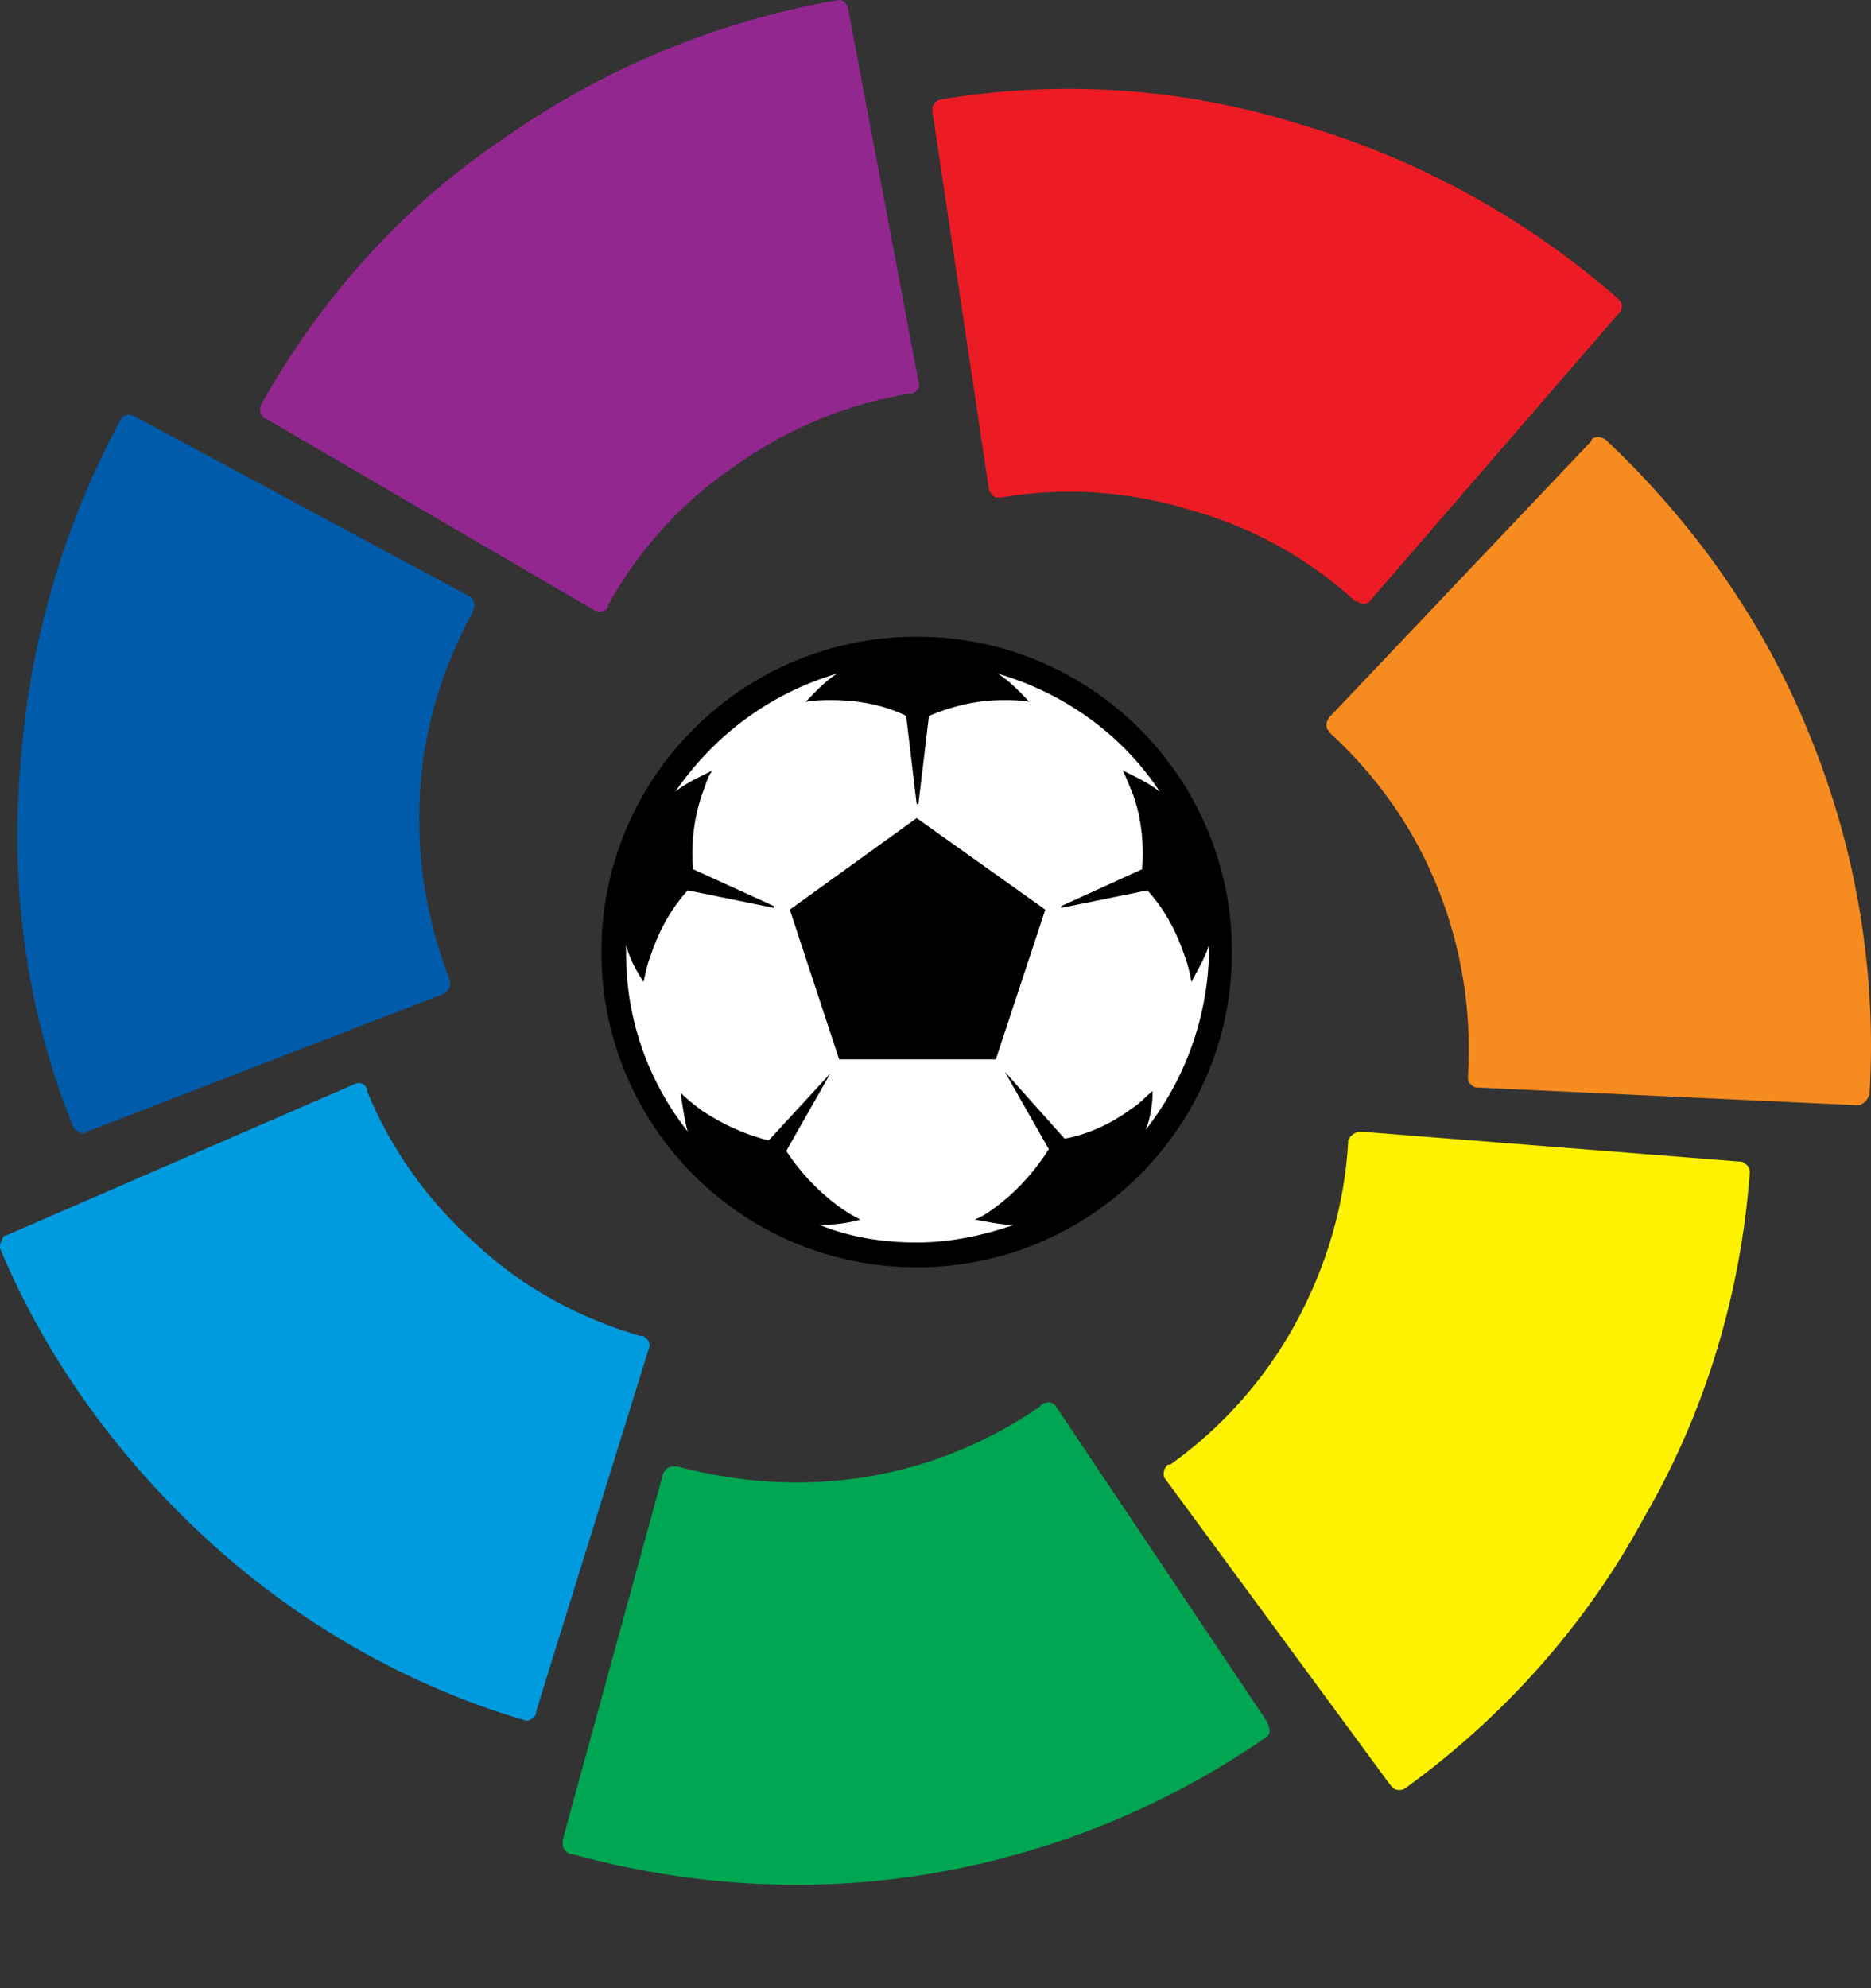 <svg xmlns="http://www.w3.org/2000/svg" width="16" height="17" fill="none" viewBox="0 0 16 17">
    <rect x="0" y="0" width="16" height="17" fill="#333333" stroke="none"/>
    <path fill="#fff" d="M7.839 5.489c-1.461 0-2.651 1.19-2.651 2.65 0 1.462 1.19 2.652 2.65 2.652 1.462 0 2.652-1.19 2.652-2.651.015-1.461-1.175-2.651-2.651-2.651z"/>
    <path fill="#92278F" d="M2.236 3.455c-.016.03-.016.06 0 .09.015.016.015.03.03.03l2.816 1.643c.03.015.06.015.09 0 .016 0 .016-.015.03-.03v-.016c.257-.466.619-.873 1.085-1.19.467-.33.964-.527 1.492-.617h.015c.015 0 .015 0 .03-.015.03-.015.045-.06.03-.09L7.251.066c0-.015-.015-.03-.015-.03-.015-.03-.045-.045-.09-.03h-.015c-.994.18-1.973.572-2.862 1.205-.843.572-1.536 1.356-2.033 2.244z"/>
    <path fill="#005BAA" d="M.624 9.631c.015.03.045.045.075.06.015 0 .03 0 .045-.015l3.043-1.175c.03-.015.06-.045.06-.075v-.045c-.195-.497-.286-1.024-.256-1.597.03-.557.196-1.084.452-1.551v-.015c0-.015.015-.015.015-.03 0-.03-.015-.076-.045-.09L1.151 3.56c-.015 0-.03-.015-.045-.015-.03 0-.06.015-.075.045C.549 4.48.247 5.489.172 6.573c-.09 1.085.075 2.124.452 3.058z"/>
    <path fill="#009BDF" d="M4.48 14.707c.03.015.06 0 .09-.03.015-.015.015-.03.015-.045l.964-3.103c.015-.03 0-.075-.03-.09-.015-.016-.015-.016-.03-.016h-.015c-.512-.15-.994-.406-1.4-.783-.423-.376-.739-.828-.935-1.31v-.015c0-.015-.015-.015-.015-.03-.03-.03-.06-.03-.09-.016L.05 10.565c-.015 0-.03.015-.03.03-.015.03-.03.06-.015.09.392.934 1.01 1.793 1.808 2.516.783.708 1.702 1.22 2.666 1.506z"/>
    <path fill="#00A651" d="M10.821 14.858c.03-.015.046-.045.03-.09 0-.016-.015-.03-.015-.046L9.03 12.026c-.015-.03-.06-.045-.09-.03-.016 0-.016 0-.03.015 0 0-.016 0-.016.015-.437.301-.934.512-1.49.603-.558.09-1.1.045-1.613-.09h-.045c-.03 0-.06.03-.075.06l-.859 3.133v.045c0 .03.03.06.06.075h.016c.979.271 2.033.346 3.087.166 1.055-.181 2.019-.588 2.847-1.16z"/>
    <path fill="#FFF200" d="M14.964 10.023c0-.03-.015-.06-.046-.076-.014-.015-.03-.015-.045-.015l-3.238-.256c-.03 0-.06.015-.09.045 0 .016-.016.016-.016.03v.016c-.03.527-.18 1.054-.451 1.551-.272.497-.648.904-1.07 1.205h-.015c-.015 0-.015.015-.03.03-.015.03-.015.076 0 .09l1.928 2.622.03.03c.03.015.06.015.09 0 .814-.588 1.537-1.371 2.049-2.32.542-.934.828-1.943.904-2.952z"/>
    <path fill="#F68B1F" d="M13.729 3.757c-.03-.015-.06-.03-.09-.015-.016 0-.031.015-.031.03l-2.244 2.365c-.016.03-.03.06-.016.09 0 .015.016.015.016.03l.015.015c.391.362.708.798.918 1.326.211.527.287 1.07.257 1.596v.045c.015.03.045.06.075.06l3.254.151c.015 0 .03 0 .045-.015.03-.015.045-.045.06-.075v-.015c.06-1.01-.105-2.064-.512-3.058-.392-.979-1.01-1.837-1.748-2.53z"/>
    <path fill="#ED1C24" d="M8.05.85c-.03 0-.06.03-.076.06v.045l.482 3.223c0 .03.03.06.06.076h.046c.527-.09 1.07-.06 1.612.105.542.15 1.024.422 1.416.783h.015c.015 0 .015.015.03.015.03.016.075 0 .09-.03l2.124-2.455c.015-.015.015-.015.015-.03.015-.03 0-.06-.03-.09-.753-.663-1.687-1.19-2.726-1.492C10.098.744 9.044.684 8.05.85z"/>
    <path fill="#000" d="M7.839 5.444c-1.491 0-2.696 1.205-2.696 2.696s1.205 2.696 2.696 2.696 2.696-1.205 2.696-2.696S9.33 5.444 7.84 5.444zM9.797 9.66c.045-.105.06-.24.06-.331-.06.045-.105.105-.18.15-.181.136-.392.226-.573.257l-.512-.573.377.663c-.106.166-.241.331-.437.482-.06.045-.12.09-.196.12.09.015.226.046.331.046-.256.09-.542.15-.828.15-.286 0-.572-.045-.829-.15.121 0 .242-.015.347-.046-.06-.03-.136-.075-.196-.12-.18-.136-.331-.301-.437-.467l.377-.663-.527.573c-.196-.046-.392-.136-.573-.256-.06-.046-.12-.09-.18-.151.015.105.03.226.06.331-.332-.421-.527-.949-.527-1.521V8.08c.03.12.09.226.15.316.015-.075.03-.15.06-.226.076-.226.181-.407.317-.557l.738.15v-.015l-.693-.316c-.015-.196 0-.407.075-.633.03-.075.045-.15.09-.21-.09.045-.225.105-.316.18.332-.482.814-.843 1.386-1.01-.105.061-.196.167-.271.242.075-.015.15-.015.226-.015.226 0 .452.045.633.135l.09.754h.015l.09-.754c.181-.075.392-.135.633-.135.075 0 .15 0 .226.015-.075-.075-.166-.18-.271-.241.572.166 1.07.527 1.386 1.01-.09-.076-.226-.136-.317-.182.03.06.06.136.09.211.076.211.091.437.076.633l-.693.316v.015l.738-.15c.136.15.241.331.317.557.03.075.045.15.06.226.045-.09.12-.211.15-.316v.075c-.015.557-.21 1.084-.542 1.506z"/>
    <path fill="#000" d="M6.754 7.778l.422 1.28h1.34l.423-1.28-1.1-.783-1.085.783z"/>
</svg>
